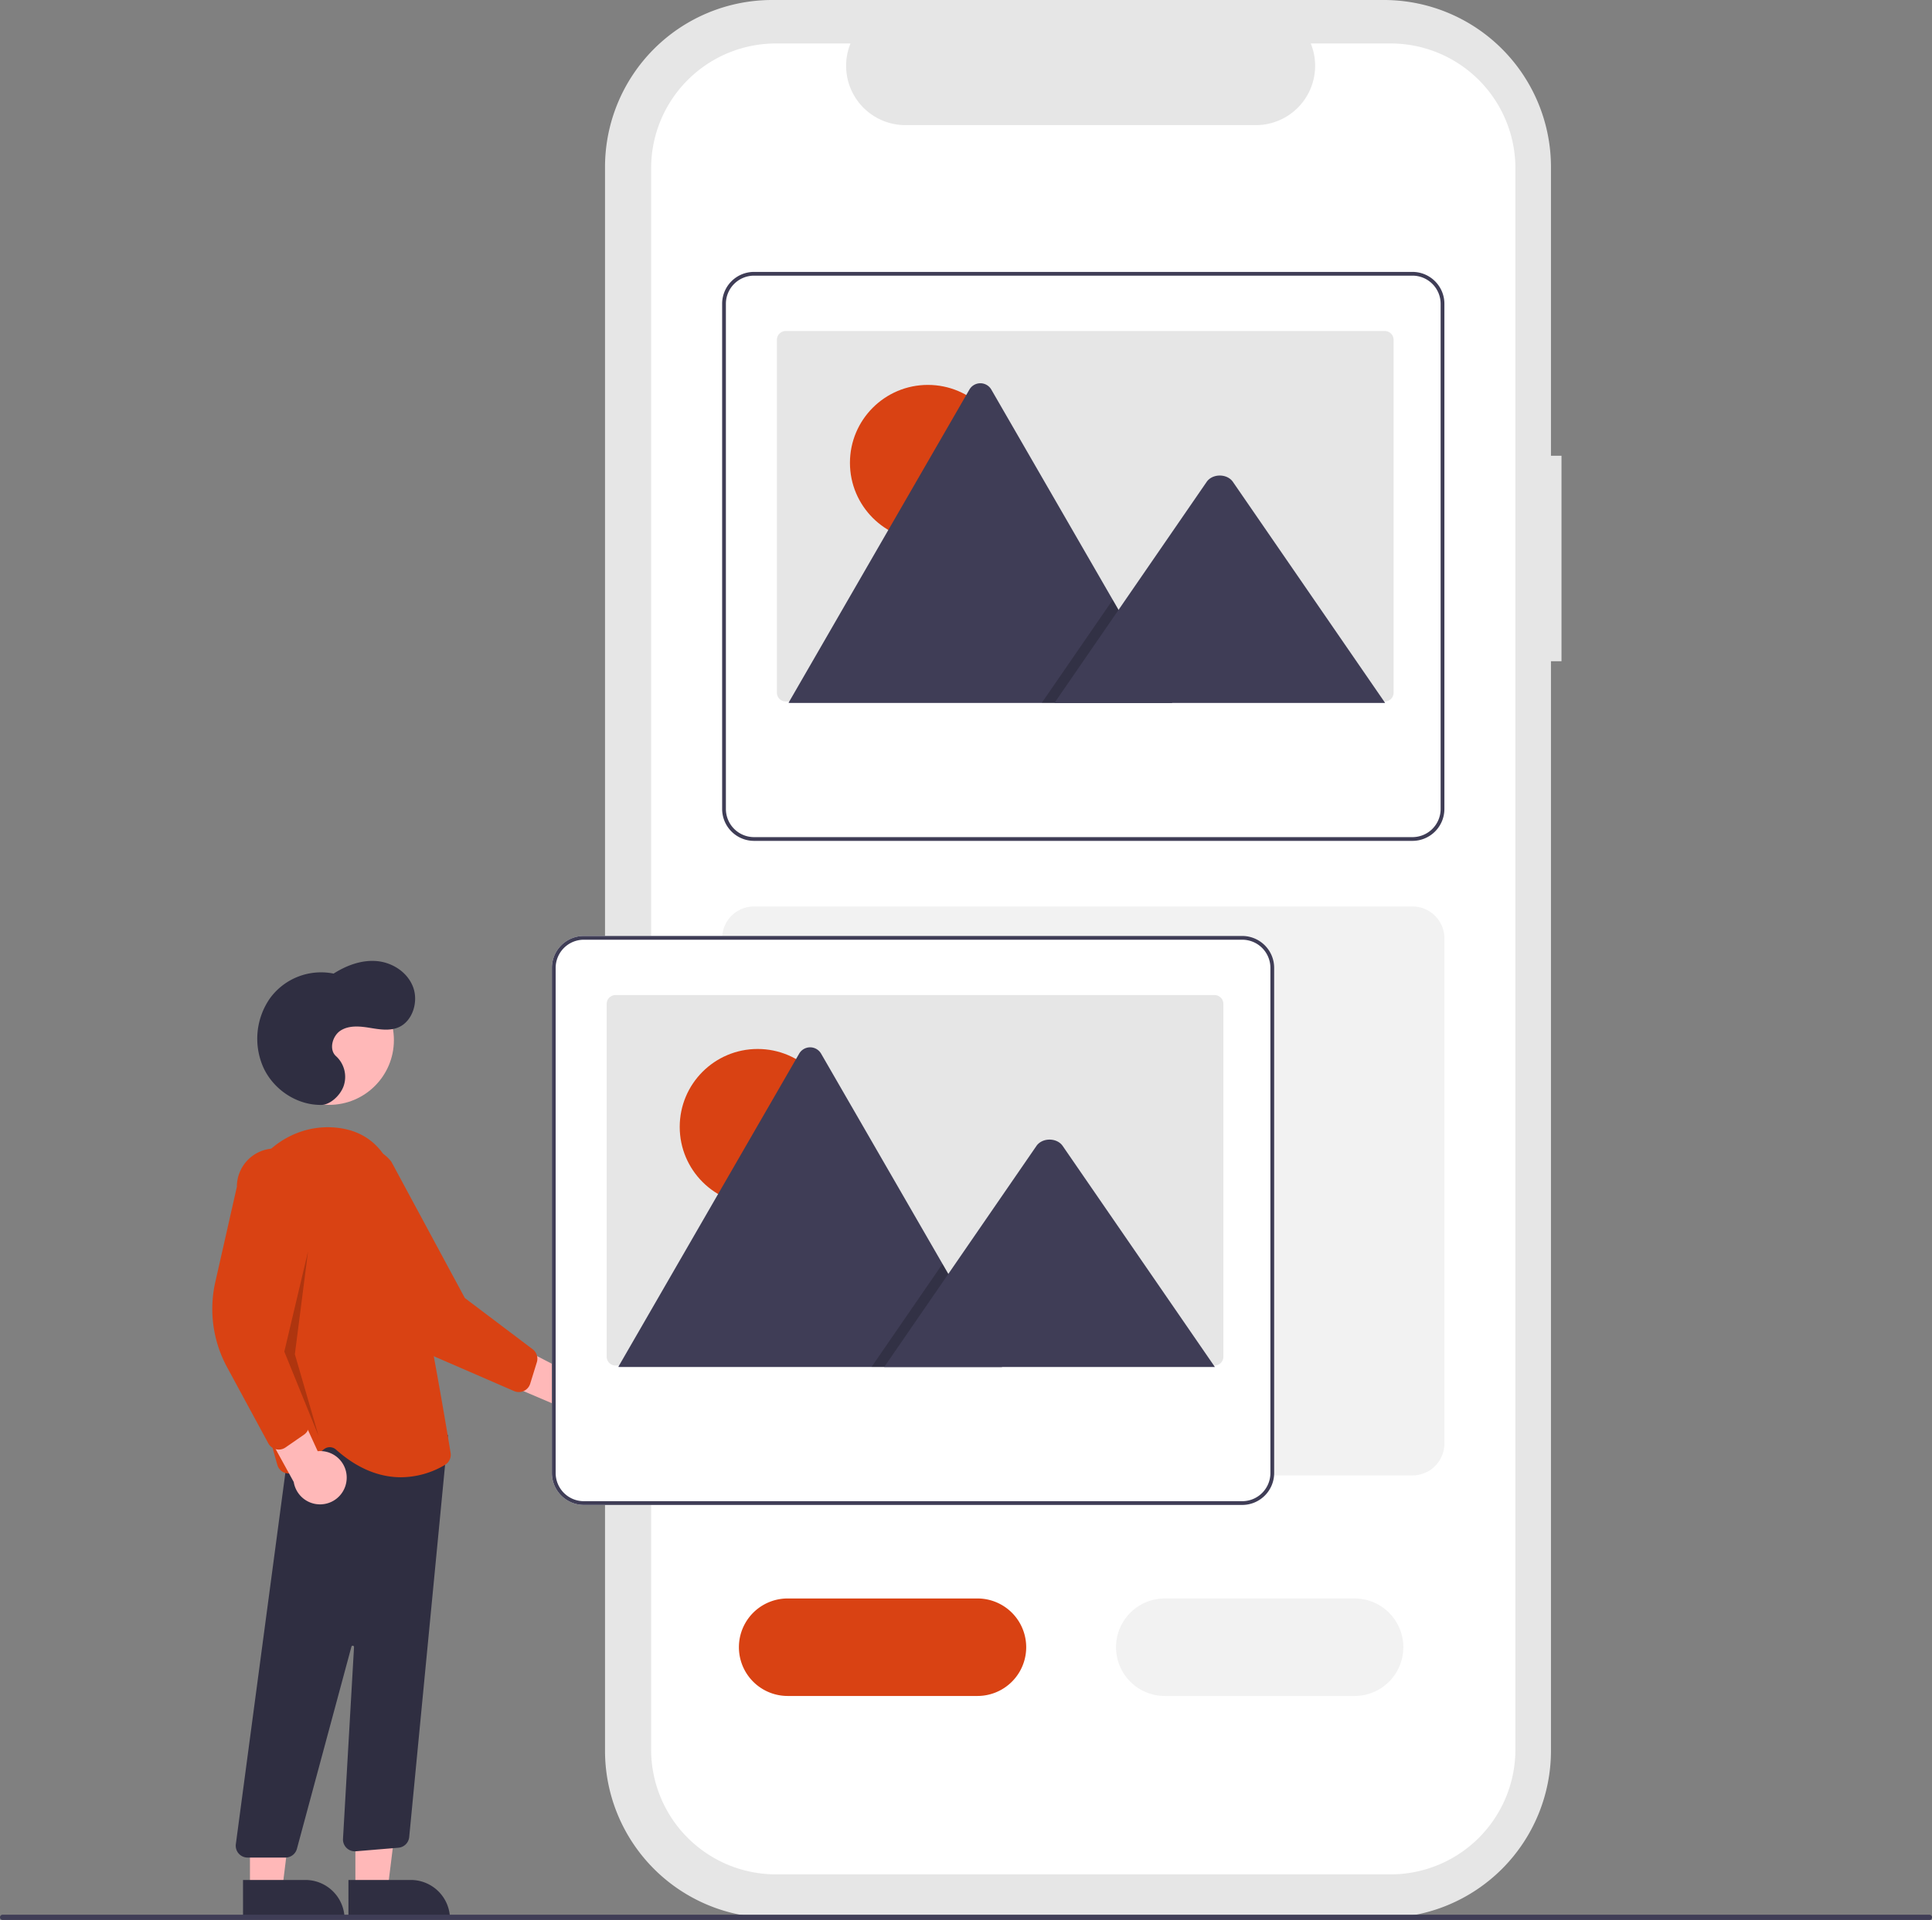 <svg id="a547a8a3-aa5a-4f51-930d-f6b3f6f2d923" data-name="Layer 1" xmlns="http://www.w3.org/2000/svg" width="733" height="728.586" viewBox="0 0 733 728.586"><rect x="0" y="0" width="733" height="728.586" fill="#808080" stroke="none"/><path d="M460.453,606.125a10.056,10.056,0,0,0-15.32-1.744l-31.754-16.39,1.974,18.464,29.852,12.734a10.11,10.11,0,0,0,15.249-13.064Z" transform="translate(-233.5 -85.707)" fill="#ffb8b8"/><path d="M432.233,613.557a4.505,4.505,0,0,1-3.669.039L398.402,600.512a46.373,46.373,0,0,1-23.462-22.698L359.083,544.343a14.497,14.497,0,1,1,22.901-17.781l27.873,51.714,25.737,19.442a4.515,4.515,0,0,1,1.587,4.921l-2.526,8.159a4.506,4.506,0,0,1-1.524,2.211A4.455,4.455,0,0,1,432.233,613.557Z" transform="translate(-233.5 -85.707)" fill="#d94213"/><circle cx="124.885" cy="394.711" r="24.561" fill="#ffb8b8"/><polygon points="134.833 716.908 147.093 716.907 152.925 669.619 134.831 669.62 134.833 716.908" fill="#ffb8b8"/><path d="M365.706,799.111h38.531a0,0,0,0,1,0,0v14.887a0,0,0,0,1,0,0H380.593a14.887,14.887,0,0,1-14.887-14.887v0A0,0,0,0,1,365.706,799.111Z" transform="translate(536.48 1527.384) rotate(179.997)" fill="#2f2e41"/><polygon points="94.833 716.908 107.093 716.907 112.925 669.619 94.831 669.62 94.833 716.908" fill="#ffb8b8"/><path d="M325.706,799.111h38.531a0,0,0,0,1,0,0v14.887a0,0,0,0,1,0,0H340.593a14.887,14.887,0,0,1-14.887-14.887v0A0,0,0,0,1,325.706,799.111Z" transform="translate(456.48 1527.386) rotate(179.997)" fill="#2f2e41"/><path d="M324.052,789.079a4.499,4.499,0,0,1-1.075-3.559l21.465-160.985,53.329,9.057,5.691-3.415L388.745,782.921a4.512,4.512,0,0,1-4.096,3.964l-16.148,1.346a4.499,4.499,0,0,1-4.866-4.742l4.181-72.742a.5.5,0,0,0-.982-.16l-20.683,76.7a4.508,4.508,0,0,1-4.345,3.329H327.438A4.498,4.498,0,0,1,324.052,789.079Z" transform="translate(-233.5 -85.707)" fill="#2f2e41"/><path d="M360.985,635.804a3.533,3.533,0,0,0-4.516-.188l-10.662,8.293a4.496,4.496,0,0,1-7.087-2.307c-5.23-18.315-17.078-64.418-14.159-96.866,1.655-18.393,17.537-32.371,35.405-31.198,12.216.814,20.252,7.861,23.886,20.944,8.923,32.122,18.728,91.044,20.603,102.53a4.48,4.48,0,0,1-2.136,4.589A32.939,32.939,0,0,1,385.626,646.298C378.507,646.298,369.971,643.819,360.985,635.804Z" transform="translate(-233.5 -85.707)" fill="#d94213"/><path d="M365.008,647.23a10.056,10.056,0,0,0-10.979-10.827l-14.872-32.493-9.842,15.747,15.631,28.442a10.11,10.11,0,0,0,20.061-.869Z" transform="translate(-233.5 -85.707)" fill="#ffb8b8"/><path d="M338.216,635.663a4.505,4.505,0,0,1-2.911-2.233l-15.659-28.909a46.373,46.373,0,0,1-4.454-32.339l8.178-36.123a14.497,14.497,0,1,1,28.993.142l-9.981,57.893,8.254,31.181a4.515,4.515,0,0,1-1.789,4.852l-7.023,4.861a4.506,4.506,0,0,1-2.564.8A4.454,4.454,0,0,1,338.216,635.663Z" transform="translate(-233.5 -85.707)" fill="#d94213"/><polygon points="116.869 474.908 107.869 512.908 120.869 544.908 111.869 513.908 116.869 474.908" opacity="0.2"/><path d="M355.567,504.995c-9.008.204-17.909-5.398-21.972-13.828a26.813,26.813,0,0,1,2.417-26.745,23.999,23.999,0,0,1,24.059-9.256c4.954-3.153,10.714-5.275,16.487-4.735s11.482,4.132,13.641,9.771-.16,13.07-5.528,15.362c-3.441,1.469-7.327.757-11.0.164s-7.679-.979-10.875,1.007-4.633,7.312-1.77,9.796a10.654,10.654,0,0,1,2.829,11.365C362.415,501.795,358.489,504.928,355.567,504.995Z" transform="translate(-233.5 -85.707)" fill="#2f2e41"/><path d="M825.934,258.654h-3.999V149.109A63.402,63.402,0,0,0,758.533,85.707H526.446a63.402,63.402,0,0,0-63.402,63.402V750.083a63.402,63.402,0,0,0,63.402,63.402H758.533a63.402,63.402,0,0,0,63.402-63.402V336.63h3.999Z" transform="translate(-233.5 -85.707)" fill="#e6e6e6"/><path d="M808.44,149.551v600.09a47.351,47.351,0,0,1-47.35,47.35h-233.2a47.351,47.351,0,0,1-47.35-47.35v-600.09a47.351,47.351,0,0,1,47.35-47.35h28.29a22.507,22.507,0,0,0,20.83,30.99h132.96a22.507,22.507,0,0,0,20.83-30.99h30.29A47.351,47.351,0,0,1,808.44,149.551Z" transform="translate(-233.5 -85.707)" fill="#fff"/><path d="M780.79,437.701a12.132,12.132,0,0,0-11.392-8.01H519.583a12.1,12.1,0,0,0-12.104,12.104V633.5A12.121,12.121,0,0,0,519.583,645.604H769.398a12.121,12.121,0,0,0,12.104-12.104V441.795A12.012,12.012,0,0,0,780.79,437.701Z" transform="translate(-233.5 -85.707)" fill="#f2f2f2"/><path d="M780.79,196.898a12.132,12.132,0,0,0-11.392-8.01H519.583a12.1,12.1,0,0,0-12.104,12.104V392.697a12.121,12.121,0,0,0,12.104,12.104H769.398a12.121,12.121,0,0,0,12.104-12.104V200.992A12.012,12.012,0,0,0,780.79,196.898Z" transform="translate(-233.5 -85.707)" fill="#fff"/><path d="M780.79,196.898a12.132,12.132,0,0,0-11.392-8.01H519.583a12.1,12.1,0,0,0-12.104,12.104V392.697a12.121,12.121,0,0,0,12.104,12.104H769.398a12.121,12.121,0,0,0,12.104-12.104V200.992A12.012,12.012,0,0,0,780.79,196.898Zm-.712,195.799a10.693,10.693,0,0,1-10.68,10.68H519.583a10.693,10.693,0,0,1-10.68-10.68V200.992a10.693,10.693,0,0,1,10.68-10.68H769.398a10.693,10.693,0,0,1,10.68,10.68Z" transform="translate(-233.5 -85.707)" fill="#3f3d56"/><path d="M762.235,214.683V348.545a3.369,3.369,0,0,1-3.368,3.37H531.627a2.841,2.841,0,0,1-.483-.038,3.367,3.367,0,0,1-2.887-3.333V214.683a3.369,3.369,0,0,1,3.368-3.37H758.865a3.369,3.369,0,0,1,3.37,3.368Z" transform="translate(-233.5 -85.707)" fill="#e6e6e6"/><circle cx="352.037" cy="175.631" r="29.567" fill="#d94213"/><path d="M678.255,352.452H533.21a2.957,2.957,0,0,1-.542-.043l68.6-118.825a4.803,4.803,0,0,1,8.361,0l46.039,79.741,2.206,3.816Z" transform="translate(-233.5 -85.707)" fill="#3f3d56"/><polygon points="444.755 266.745 395.233 266.745 419.543 231.433 421.293 228.89 422.168 227.618 424.373 231.433 444.755 266.745" opacity="0.2" style="isolation:isolate"/><path d="M759.015,352.452H633.563l24.31-35.311,1.749-2.544L691.301,268.579c2.077-3.016,7.073-3.204,9.515-.569a5.726,5.726,0,0,1,.456.569Z" transform="translate(-233.5 -85.707)" fill="#3f3d56"/><path d="M716.205,448.898a12.132,12.132,0,0,0-11.392-8.01H454.998a12.1,12.1,0,0,0-12.104,12.104V644.697a12.121,12.121,0,0,0,12.104,12.104H704.813a12.121,12.121,0,0,0,12.104-12.104V452.992A12.012,12.012,0,0,0,716.205,448.898Z" transform="translate(-233.5 -85.707)" fill="#fff"/><path d="M716.205,448.898a12.132,12.132,0,0,0-11.392-8.01H454.998a12.1,12.1,0,0,0-12.104,12.104V644.697a12.121,12.121,0,0,0,12.104,12.104H704.813a12.121,12.121,0,0,0,12.104-12.104V452.992A12.012,12.012,0,0,0,716.205,448.898Zm-.712,195.799A10.693,10.693,0,0,1,704.813,655.377H454.998a10.693,10.693,0,0,1-10.68-10.68V452.992a10.693,10.693,0,0,1,10.68-10.68H704.813a10.693,10.693,0,0,1,10.68,10.68Z" transform="translate(-233.5 -85.707)" fill="#3f3d56"/><path d="M697.65,466.683V600.545a3.369,3.369,0,0,1-3.368,3.37H467.042a2.841,2.841,0,0,1-.483-.038,3.367,3.367,0,0,1-2.887-3.333V466.683a3.369,3.369,0,0,1,3.368-3.37H694.28a3.369,3.369,0,0,1,3.37,3.368Z" transform="translate(-233.5 -85.707)" fill="#e6e6e6"/><circle cx="287.452" cy="427.631" r="29.567" fill="#d94213"/><path d="M613.67,604.452H468.625a2.957,2.957,0,0,1-.542-.043l68.6-118.825a4.803,4.803,0,0,1,8.361,0l46.039,79.741,2.206,3.816Z" transform="translate(-233.5 -85.707)" fill="#3f3d56"/><polygon points="380.17 518.745 330.648 518.745 354.958 483.433 356.708 480.89 357.583 479.618 359.789 483.433 380.17 518.745" opacity="0.2" style="isolation:isolate"/><path d="M694.43,604.452H568.978l24.31-35.311,1.749-2.544L626.716,520.579c2.077-3.016,7.073-3.204,9.515-.569a5.725,5.725,0,0,1,.456.569Z" transform="translate(-233.5 -85.707)" fill="#3f3d56"/><path d="M604.342,729.293h-72a18.5,18.5,0,0,1,0-37h72a18.5,18.5,0,0,1,0,37Z" transform="translate(-233.5 -85.707)" fill="#d94213"/><path d="M747.422,729.293h-72a18.5,18.5,0,0,1,0-37h72a18.5,18.5,0,0,1,0,37Z" transform="translate(-233.5 -85.707)" fill="#f2f2f2"/><path d="M965.5,814.293h-731a1,1,0,1,1,0-2h731a1,1,0,0,1,0,2Z" transform="translate(-233.5 -85.707)" fill="#3f3d56"/></svg>